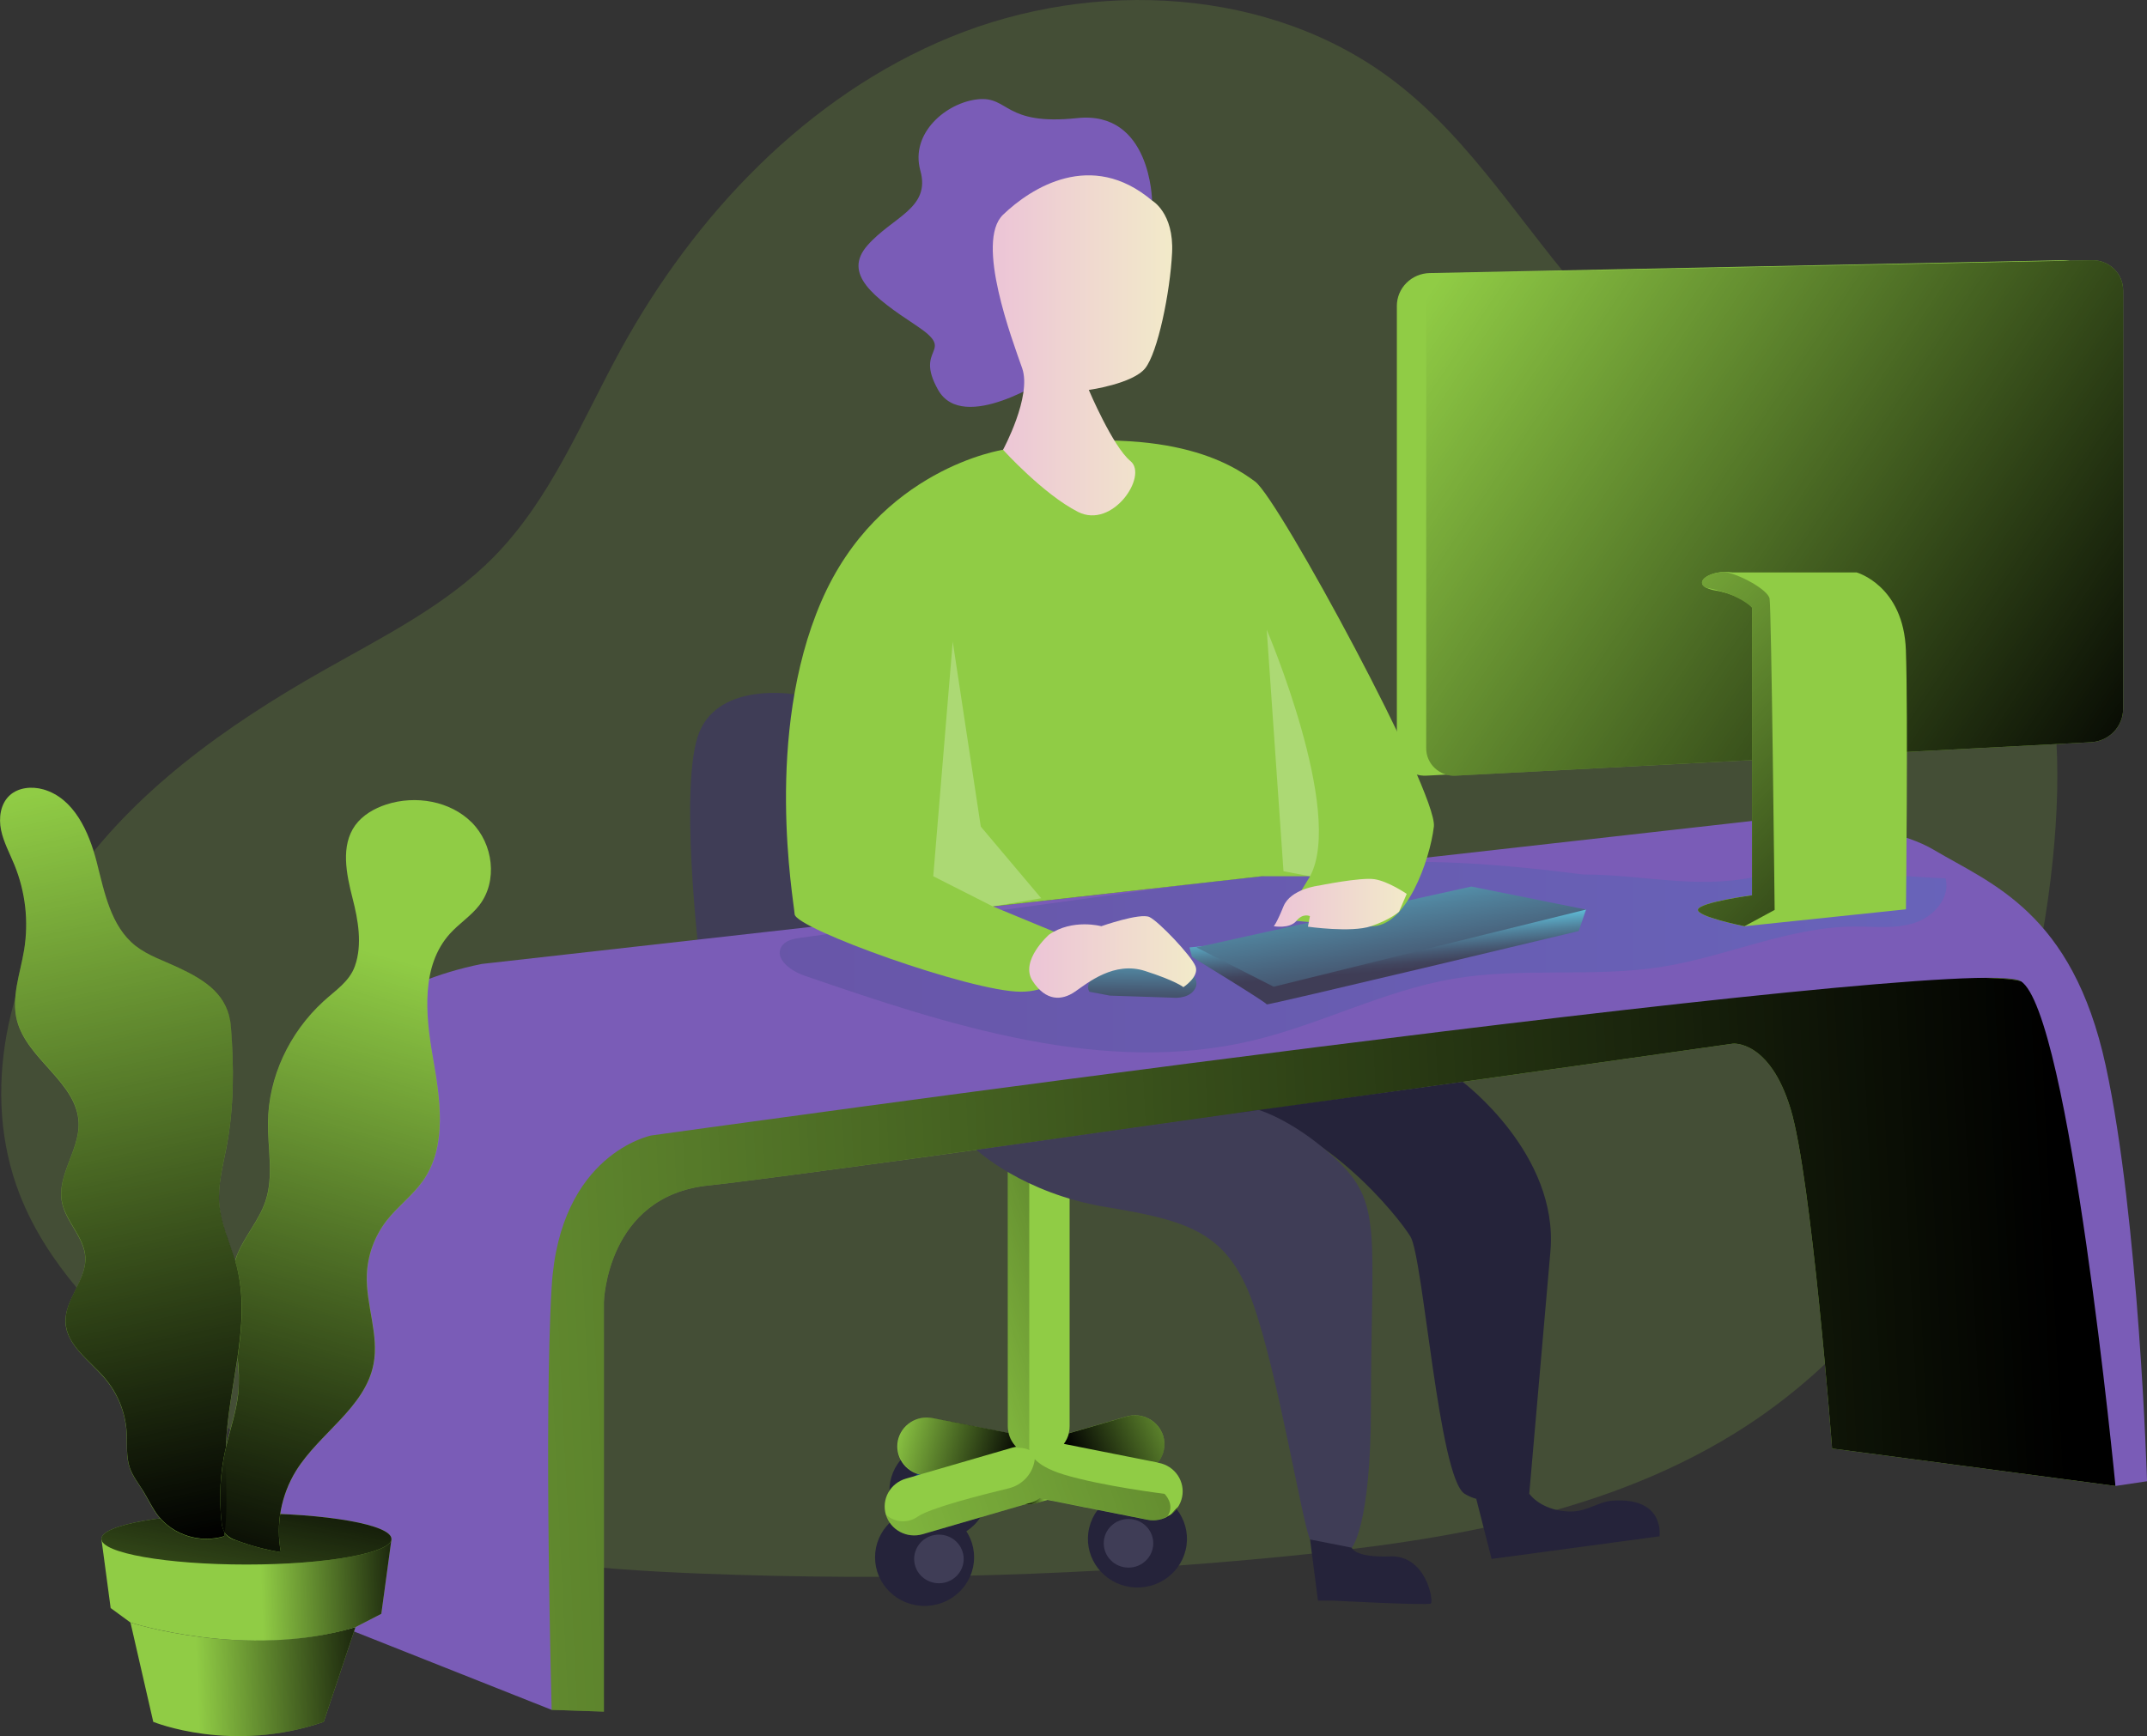 <svg width="293" height="237" viewBox="0 0 293 237" fill="none" xmlns="http://www.w3.org/2000/svg">
<rect x="0" y="0" width="293" height="237" fill="#333333" stroke="none"/>
<g clip-path="url(#clip0_124_384)">
<path opacity="0.18" d="M216.834 41.183C207.89 31.186 200.966 19.252 190.277 11.09C173.486 -1.747 149.321 -2.999 129.687 5.068C110.054 13.134 94.747 29.395 84.666 47.807C79.364 57.495 75.199 68.062 67.428 75.978C60.86 82.666 52.227 86.933 44.041 91.581C30.855 99.058 18.145 108.083 9.605 120.473C1.065 132.863 -2.754 149.135 2.706 163.098C6.387 172.52 13.803 180.016 21.399 186.804C30.339 194.783 39.948 202.276 51.037 207.01C64.912 212.926 80.332 214.198 95.445 214.8C122.238 215.863 149.073 215.068 175.752 212.423C197.599 210.259 220.108 206.567 238.386 194.613C263.992 177.873 277.193 147.202 280.165 117.125C281.375 105.096 281.068 92.596 276.342 81.434C265.04 54.737 234.544 60.981 216.834 41.183Z" fill="#90CC45"/>
<path d="M108.413 94.783C108.413 94.783 98.28 93.031 95.441 99.933C92.602 106.835 95.441 130.672 95.441 130.672L133.248 156.972L108.413 94.783Z" fill="#3F3D56"/>
<path d="M156.034 200.94L141.369 205.208C140.345 205.503 139.245 205.388 138.308 204.887C137.37 204.387 136.673 203.542 136.369 202.537C136.068 201.532 136.186 200.45 136.695 199.529C137.204 198.608 138.064 197.923 139.087 197.624L153.748 193.361C154.771 193.066 155.871 193.18 156.808 193.68C157.745 194.18 158.443 195.024 158.748 196.027C159.049 197.033 158.932 198.114 158.423 199.034C157.915 199.955 157.056 200.64 156.034 200.94Z" fill="#90CC45"/>
<path d="M161.805 211.584C162.657 208.013 160.402 204.439 156.768 203.602C153.135 202.765 149.498 204.98 148.646 208.551C147.793 212.121 150.048 215.695 153.682 216.532C157.316 217.37 160.952 215.154 161.805 211.584Z" fill="#25233A"/>
<path d="M154.006 213.992C155.872 213.992 157.385 212.505 157.385 210.672C157.385 208.838 155.872 207.351 154.006 207.351C152.14 207.351 150.627 208.838 150.627 210.672C150.627 212.505 152.14 213.992 154.006 213.992Z" fill="#3F3D56"/>
<path d="M132.911 208.201C135.55 205.608 135.55 201.403 132.911 198.81C130.272 196.217 125.993 196.217 123.354 198.81C120.714 201.403 120.714 205.608 123.354 208.201C125.993 210.795 130.272 210.794 132.911 208.201Z" fill="#25233A"/>
<path d="M130.296 204.102C130.296 204.759 130.098 205.401 129.727 205.947C129.355 206.493 128.828 206.918 128.21 207.17C127.593 207.421 126.913 207.487 126.258 207.359C125.602 207.231 125 206.914 124.528 206.45C124.055 205.986 123.733 205.394 123.603 204.75C123.473 204.106 123.54 203.438 123.795 202.832C124.051 202.225 124.484 201.706 125.04 201.342C125.596 200.977 126.249 200.782 126.917 200.782C127.813 200.783 128.672 201.133 129.305 201.756C129.939 202.378 130.295 203.222 130.296 204.102Z" fill="url(#paint0_linear_124_384)"/>
<path d="M126.175 219.226C129.908 219.226 132.933 216.253 132.933 212.585C132.933 208.918 129.908 205.945 126.175 205.945C122.443 205.945 119.417 208.918 119.417 212.585C119.417 216.253 122.443 219.226 126.175 219.226Z" fill="#25233A"/>
<path d="M131.514 212.807C131.514 213.464 131.316 214.106 130.945 214.652C130.573 215.198 130.046 215.623 129.428 215.875C128.811 216.126 128.131 216.192 127.476 216.064C126.82 215.935 126.218 215.619 125.746 215.155C125.273 214.691 124.951 214.099 124.821 213.455C124.69 212.811 124.757 212.143 125.013 211.536C125.269 210.93 125.702 210.411 126.258 210.046C126.813 209.682 127.467 209.487 128.135 209.487C129.031 209.487 129.891 209.837 130.524 210.459C131.158 211.082 131.514 211.927 131.514 212.807Z" fill="#3F3D56"/>
<path d="M156.583 207.454L125.675 201.325C124.63 201.115 123.713 200.506 123.123 199.633C122.534 198.76 122.321 197.693 122.53 196.665C122.744 195.64 123.362 194.739 124.25 194.16C125.138 193.581 126.223 193.37 127.268 193.575L158.176 199.7C159.22 199.91 160.138 200.519 160.727 201.392C161.317 202.265 161.53 203.332 161.321 204.36C161.108 205.386 160.49 206.288 159.602 206.868C158.714 207.448 157.628 207.659 156.583 207.454Z" fill="#90CC45"/>
<path d="M137.53 159.742H145.97V194.668C145.97 195.768 145.525 196.822 144.734 197.599C143.943 198.376 142.87 198.813 141.752 198.813C140.633 198.813 139.56 198.376 138.769 197.599C137.978 196.822 137.534 195.768 137.534 194.668V159.742H137.53Z" fill="#90CC45"/>
<path d="M140.558 205.16L125.897 209.435C124.873 209.732 123.771 209.617 122.833 209.116C121.895 208.616 121.197 207.77 120.893 206.765C120.592 205.759 120.71 204.678 121.219 203.757C121.728 202.836 122.588 202.151 123.61 201.852L138.272 197.588C139.295 197.293 140.395 197.408 141.332 197.908C142.269 198.407 142.967 199.251 143.272 200.255C143.57 201.259 143.452 202.338 142.944 203.257C142.435 204.176 141.578 204.86 140.558 205.16Z" fill="#90CC45"/>
<path d="M142.986 204.736L141.373 205.208C140.892 205.348 140.389 205.397 139.889 205.354L140.562 205.16C141.031 205.025 141.469 204.806 141.857 204.514L142.986 204.736Z" fill="url(#paint1_linear_124_384)"/>
<path d="M158.917 197.153C158.916 198.063 158.594 198.945 158.006 199.649L145.183 197.101C145.506 196.669 145.739 196.179 145.869 195.659L153.768 193.361C154.367 193.191 154.998 193.16 155.612 193.271C156.225 193.381 156.804 193.63 157.303 193.997C157.802 194.365 158.208 194.841 158.488 195.389C158.768 195.936 158.915 196.54 158.917 197.153Z" fill="url(#paint2_linear_124_384)"/>
<path opacity="0.31" d="M137.639 195.611C137.566 195.302 137.529 194.986 137.53 194.668V159.742H140.462V197.382C140.433 197.567 140.443 197.756 140.49 197.937C140.046 197.749 139.57 197.645 139.087 197.632C138.746 197.609 138.403 197.609 138.062 197.632L138.272 197.573C138.401 197.549 137.808 196.325 137.639 195.611Z" fill="url(#paint3_linear_124_384)"/>
<path opacity="0.31" d="M159.297 207.026C158.708 207.346 158.046 207.514 157.373 207.514C157.102 207.513 156.832 207.486 156.567 207.434L142.97 204.736L141.837 204.514C141.449 204.806 141.011 205.025 140.542 205.16L139.869 205.354L125.897 209.435C124.873 209.732 123.771 209.617 122.833 209.116C121.895 208.616 121.197 207.77 120.893 206.765C121.481 207.3 122.24 207.617 123.039 207.662C123.839 207.707 124.63 207.476 125.276 207.01C126.982 205.85 133.772 204.106 137.619 203.179C138.508 202.97 139.317 202.511 139.947 201.859C140.577 201.207 141.001 200.39 141.167 199.506C141.167 199.395 141.204 199.292 141.216 199.189C141.857 199.871 143.034 200.635 145.163 201.285C150.405 202.87 158.918 203.92 158.918 203.92C158.918 203.92 160.454 205.402 159.297 207.026Z" fill="url(#paint4_linear_124_384)"/>
<path d="M160.756 205.695C160.492 206.104 160.151 206.461 159.752 206.745C160.022 206.472 160.369 206.107 160.756 205.695Z" fill="url(#paint5_linear_124_384)"/>
<path d="M137.639 195.611C137.805 196.314 138.155 196.961 138.655 197.489C138.53 197.513 138.401 197.545 138.272 197.581L125.562 201.277C124.617 201.041 123.791 200.477 123.237 199.689C122.682 198.9 122.438 197.941 122.548 196.989C122.658 196.037 123.116 195.156 123.836 194.511C124.556 193.865 125.49 193.497 126.465 193.476C126.736 193.477 127.006 193.503 127.272 193.555L137.639 195.611Z" fill="url(#paint6_linear_124_384)"/>
<path d="M157.22 27.375C157.22 27.375 157.055 15.06 147.01 16.122C136.966 17.184 137.736 13.107 133.445 13.555C129.155 14.002 124.171 18.163 125.603 23.301C127.034 28.44 121.816 29.589 118.389 33.488C114.961 37.387 119.195 40.576 124.969 44.388C130.744 48.2 124.611 47.213 128.034 53.239C131.457 59.266 143.046 51.567 143.046 51.567L157.22 27.375Z" fill="#7A5CB7"/>
<path d="M75.287 233.41L82.412 233.648V177.738C82.412 177.738 82.771 163.28 96.659 161.83C110.546 160.38 236.491 142.467 236.491 142.467C236.491 142.467 241.483 141.948 244.35 151.342C247.217 160.737 250.024 197.735 250.024 197.735L288.69 202.846C288.69 202.846 289.71 137.526 275.75 133.925C261.79 130.323 79.227 148.692 79.227 148.692C79.227 148.692 65.686 218.081 75.287 233.41Z" fill="#90CC45"/>
<path d="M75.287 233.41L82.412 233.648V177.738C82.412 177.738 82.771 163.28 96.659 161.83C110.546 160.38 236.491 142.467 236.491 142.467C236.491 142.467 241.483 141.948 244.35 151.342C247.217 160.737 250.024 197.735 250.024 197.735L288.69 202.846C288.69 202.846 289.71 137.526 275.75 133.925C261.79 130.323 79.227 148.692 79.227 148.692C79.227 148.692 65.686 218.081 75.287 233.41Z" fill="url(#paint7_linear_124_384)"/>
<path d="M37.69 155.55C37.69 155.55 41.182 136.563 65.743 131.587L239.096 112.069C239.096 112.069 256.116 111.376 263.903 116.008C271.689 120.64 282.802 124.479 287.359 145.439C291.915 166.398 293.004 202.204 293.004 202.204L288.698 202.846C288.698 202.846 282.423 138.025 275.758 133.925C269.092 129.824 88.876 155.003 88.876 155.003C88.876 155.003 76.376 157.448 75.287 175.65C74.199 193.852 75.287 233.41 75.287 233.41L37.69 218.493V155.55Z" fill="#7A5CB7"/>
<path opacity="0.19" d="M216.059 119.376C207.088 118.227 198.043 117.395 189.003 117.731C182.208 117.993 175.458 118.92 168.72 119.843L109.296 128.009C108.288 128.148 107.139 128.374 106.635 129.245C105.667 130.909 107.941 132.55 109.784 133.184C129.542 139.991 150.651 146.885 170.99 142.031C180.289 139.812 188.926 135.204 198.358 133.604C207.789 132.003 217.471 133.477 226.882 131.967C235.729 130.549 244.153 126.519 253.12 126.48C255.87 126.48 258.701 126.828 261.31 125.973C263.919 125.117 266.225 122.502 265.504 119.895C257.084 119.605 247.632 118.076 239.374 119.736C231.201 121.377 224.245 119.376 216.059 119.376Z" fill="url(#paint8_linear_124_384)"/>
<path d="M162.321 129.329L162.668 130.632C162.668 130.632 172.934 136.904 172.869 137.106C172.805 137.308 215.455 127.094 215.455 127.094L216.447 124.162L162.321 129.329Z" fill="url(#paint9_linear_124_384)"/>
<path d="M163.281 129.329L200.801 121.02L216.443 124.162L173.817 134.697L163.281 129.329Z" fill="url(#paint10_linear_124_384)"/>
<path d="M151.47 135.91L160.377 136.203C160.377 136.203 162.639 136.334 163.224 134.646C163.809 132.958 159.615 129.396 159.143 129.329C158.672 129.261 146.97 132.32 148.659 135.379L151.47 135.91Z" fill="url(#paint11_linear_124_384)"/>
<path d="M48.513 222.114L44.178 235.047C31.605 239.433 20.916 235.047 20.916 235.047L17.807 221.492C17.807 221.492 33.488 226.591 48.513 222.114Z" fill="#90CC45"/>
<path d="M48.513 222.114L44.178 235.047C31.605 239.433 20.916 235.047 20.916 235.047L17.807 221.492C17.807 221.492 33.488 226.591 48.513 222.114Z" fill="url(#paint12_linear_124_384)"/>
<path d="M53.428 210.073L52.037 220.3L48.513 222.114C33.5 226.587 17.807 221.492 17.807 221.492L15.101 219.511L13.839 210.073H53.428Z" fill="#90CC45"/>
<path d="M53.428 210.073L52.037 220.3L48.513 222.114C33.5 226.587 17.807 221.492 17.807 221.492L15.101 219.511L13.839 210.073H53.428Z" fill="url(#paint13_linear_124_384)"/>
<path d="M33.63 213.572C44.559 213.572 53.42 212.005 53.42 210.073C53.42 208.141 44.559 206.575 33.63 206.575C22.699 206.575 13.839 208.141 13.839 210.073C13.839 212.005 22.699 213.572 33.63 213.572Z" fill="#90CC45"/>
<path d="M33.63 213.572C44.559 213.572 53.42 212.005 53.42 210.073C53.42 208.141 44.559 206.575 33.63 206.575C22.699 206.575 13.839 208.141 13.839 210.073C13.839 212.005 22.699 213.572 33.63 213.572Z" fill="url(#paint14_linear_124_384)"/>
<path d="M24.214 132.011C22.27 131.108 20.182 130.426 18.5 129.107C15.113 126.424 14.254 121.804 13.194 117.66C12.133 113.516 10.085 108.943 5.899 107.755C4.335 107.315 2.5 107.489 1.311 108.583C0.057 109.744 -0.198 111.645 0.145 113.306C0.488 114.966 1.323 116.475 1.968 118.06C3.474 121.741 3.933 125.756 3.294 129.673C2.766 132.887 1.504 136.143 2.315 139.293C3.69 144.638 10.54 147.772 10.73 153.28C10.859 156.996 7.746 160.435 8.452 164.092C8.972 166.799 11.508 168.91 11.645 171.66C11.799 174.778 8.799 177.417 8.944 180.535C9.089 183.654 12.258 185.75 14.327 188.186C16.061 190.246 17.092 192.79 17.274 195.457C17.383 197.121 17.166 198.845 17.718 200.421C18.121 201.574 18.928 202.553 19.553 203.591C20.242 204.712 20.762 205.925 21.593 206.963C22.637 208.256 24.053 209.212 25.656 209.707C27.259 210.201 28.976 210.211 30.585 209.736C31.226 205.592 30.666 201.364 30.843 197.176C31.194 189.062 34.319 180.884 32.319 173.007C31.585 170.119 30.174 167.377 29.924 164.413C29.702 161.767 30.42 159.144 30.92 156.533C31.952 151.14 31.936 145.565 31.513 140.114C31.178 135.803 28.081 133.81 24.214 132.011Z" fill="#90CC45"/>
<path d="M36.573 153.264C36.541 156.881 37.38 160.622 36.202 164.057C35.311 166.66 33.351 168.792 32.339 171.351C30.005 177.259 33.146 183.883 32.505 190.191C32.238 192.79 31.331 195.286 30.759 197.838C30.041 201.068 29.86 204.39 30.222 207.676C30.183 208.272 30.363 208.861 30.729 209.337C31.096 209.813 31.624 210.143 32.218 210.267C34.194 211.008 36.241 211.551 38.327 211.888C37.617 208.057 38.36 204.103 40.416 200.774C43.614 195.623 49.827 192.152 50.985 186.237C51.767 182.231 49.944 178.166 50.073 174.089C50.164 171.376 51.114 168.758 52.791 166.601C54.295 164.675 56.331 163.185 57.731 161.188C61.094 156.374 60.045 149.94 59.045 144.183C58.045 138.426 57.465 131.801 61.416 127.439C62.666 126.06 64.295 125.026 65.428 123.552C67.953 120.267 67.316 115.207 64.38 112.271C61.444 109.336 56.719 108.523 52.727 109.815C51.073 110.354 49.501 111.261 48.477 112.656C46.46 115.469 47.267 119.312 48.122 122.656C48.868 125.561 49.468 128.913 48.448 131.841C47.686 134.02 45.755 135.2 44.114 136.718C39.492 140.977 36.626 147.016 36.573 153.264Z" fill="#90CC45"/>
<path d="M32.408 185.318C31.835 189.248 31.009 193.21 30.839 197.153C30.839 197.287 30.839 197.418 30.839 197.549C30.839 197.68 30.791 197.739 30.771 197.834C30.053 201.064 29.872 204.386 30.234 207.672C30.261 208.21 30.407 208.736 30.662 209.213C30.642 209.38 30.617 209.542 30.593 209.709C28.984 210.184 27.267 210.173 25.664 209.679C24.061 209.184 22.645 208.229 21.601 206.935C20.795 205.897 20.25 204.685 19.561 203.563C18.916 202.521 18.129 201.543 17.726 200.394C17.174 198.809 17.391 197.093 17.283 195.429C17.1 192.762 16.069 190.218 14.335 188.159C12.266 185.722 9.093 183.677 8.952 180.508C8.811 177.338 11.807 174.751 11.653 171.632C11.516 168.883 8.98 166.771 8.46 164.065C7.754 160.408 10.879 156.969 10.738 153.252C10.549 147.745 3.698 144.611 2.323 139.266C1.516 136.116 2.774 132.859 3.303 129.646C3.941 125.728 3.482 121.714 1.976 118.032C1.331 116.448 0.496 114.954 0.153 113.278C-0.189 111.602 0.065 109.712 1.319 108.555C2.528 107.461 4.343 107.287 5.907 107.727C10.093 108.916 12.137 113.488 13.202 117.632C14.266 121.777 15.121 126.397 18.508 129.079C20.182 130.406 22.279 131.08 24.222 131.983C28.093 133.782 31.19 135.775 31.521 140.062C31.924 145.514 31.96 151.089 30.928 156.481C30.428 159.092 29.718 161.715 29.932 164.362C30.146 167.009 31.319 169.513 32.085 172.08C32.17 172.369 32.255 172.663 32.327 172.956C33.343 177.033 33.017 181.157 32.408 185.318Z" fill="url(#paint15_linear_124_384)"/>
<path d="M30.666 209.217C30.41 208.74 30.265 208.214 30.238 207.676C29.876 204.39 30.057 201.068 30.775 197.838C30.795 197.743 30.819 197.648 30.843 197.553C30.702 201.444 31.162 205.366 30.666 209.217Z" fill="url(#paint16_linear_124_384)"/>
<path d="M65.412 123.552C64.279 125.026 62.65 126.06 61.4 127.439C57.448 131.797 58.029 138.426 59.029 144.183C60.029 149.94 61.078 156.374 57.715 161.188C56.315 163.169 54.279 164.675 52.775 166.601C51.098 168.758 50.148 171.376 50.057 174.089C49.928 178.166 51.751 182.231 50.968 186.237C49.811 192.152 43.597 195.631 40.4 200.774C38.35 204.105 37.612 208.059 38.327 211.888C36.246 211.55 34.205 211.007 32.234 210.267C31.695 210.111 31.206 209.82 30.815 209.423C30.759 209.359 30.709 209.29 30.666 209.217C30.41 208.74 30.265 208.214 30.238 207.676C29.876 204.39 30.057 201.068 30.775 197.838C30.795 197.743 30.819 197.648 30.843 197.553C31.416 195.1 32.263 192.695 32.521 190.191C32.66 188.568 32.627 186.935 32.424 185.318C33.033 181.157 33.359 177.033 32.331 172.984C32.258 172.69 32.174 172.397 32.089 172.108C32.166 171.854 32.255 171.601 32.355 171.351C33.367 168.792 35.327 166.66 36.218 164.057C37.392 160.622 36.557 156.881 36.589 153.264C36.642 147.016 39.509 140.981 44.114 136.718C45.755 135.2 47.686 134.02 48.448 131.841C49.468 128.913 48.852 125.561 48.122 122.656C47.263 119.312 46.448 115.469 48.477 112.656C49.485 111.261 51.073 110.354 52.727 109.815C56.702 108.523 61.448 109.336 64.38 112.271C67.311 115.207 67.936 120.287 65.412 123.552Z" fill="url(#paint17_linear_124_384)"/>
<path d="M136.885 61.398C136.885 61.398 119.921 63.945 112.074 82.12C104.227 100.294 108.308 122.843 108.445 124.804C108.582 126.765 132.49 135.379 139.324 135.379C146.159 135.379 147.583 128.73 147.583 128.73L135.506 123.734L172.2 119.617H178.789L175.16 125.541C175.16 125.541 182.321 126.27 187.107 126.436C191.894 126.603 195.144 117.406 195.68 112.834C196.216 108.262 174.539 68.165 171.301 65.752C168.063 63.339 159.256 57.586 136.885 61.398Z" fill="#90CC45"/>
<path d="M157.22 27.375C157.22 27.375 160.224 29.058 159.954 34.506C159.684 39.954 157.99 48.152 156.28 50.276C154.571 52.399 148.591 53.231 148.591 53.231C148.591 53.231 151.853 60.954 154.28 62.947C156.708 64.94 151.841 72.281 147.107 69.873C142.373 67.463 136.885 61.398 136.885 61.398C136.885 61.398 140.833 54.111 139.498 50.276C138.163 46.44 133.046 32.997 136.885 29.312C140.724 25.627 148.938 20.373 157.22 27.375Z" fill="url(#paint18_linear_124_384)"/>
<path opacity="0.25" d="M130.018 87.575L127.361 119.617L135.486 123.734L142.099 122.621L133.849 112.838L130.018 87.575Z" fill="white"/>
<path opacity="0.25" d="M172.869 85.959C172.869 85.959 183.495 110.806 178.785 119.617L175.156 118.932L172.869 85.959Z" fill="white"/>
<path d="M143.167 127.581C143.167 127.581 139.111 131.147 140.921 133.921C142.732 136.694 144.893 136.615 146.696 135.375C148.498 134.135 152.038 131.191 156.256 132.542C160.474 133.893 161.498 134.753 161.498 134.753C161.498 134.753 163.72 133.322 163.143 131.888C162.567 130.454 158.156 125.806 156.877 125.188C155.599 124.57 150.293 126.436 150.293 126.436C150.293 126.436 146.393 125.366 143.167 127.581Z" fill="url(#paint19_linear_124_384)"/>
<path d="M179.99 120.889C179.99 120.889 176.127 121.325 175.152 123.734C174.176 126.143 173.825 126.436 173.825 126.436C173.825 126.436 176.006 126.832 176.914 125.711C177.821 124.59 178.765 125.061 178.765 125.061L178.494 126.5C178.494 126.5 184.422 127.347 187.099 126.436C189.777 125.525 190.926 124.455 190.926 124.455L191.974 122.022C191.974 122.022 189.446 120.283 187.539 120.014C185.632 119.744 179.99 120.889 179.99 120.889Z" fill="url(#paint20_linear_124_384)"/>
<path d="M199.596 147.677C199.596 147.677 212.753 157.519 211.584 170.832C210.414 184.145 208.696 203.912 208.696 203.912C208.696 203.912 203.39 206.107 199.874 203.912C196.358 201.717 194.229 171.68 192.487 168.811C190.745 165.943 180.265 153.01 169.067 151.897L199.596 147.677Z" fill="#25233A"/>
<path d="M133.248 156.957C133.248 156.957 139.591 162.9 150.897 164.766C162.204 166.632 167.474 168.189 170.93 177.742C174.385 187.295 177.7 207.854 178.785 210.152C179.869 212.451 184.482 211.278 184.482 211.278C184.482 211.278 187.091 208.338 187.091 191.99C187.091 169.2 188.704 164.528 182.894 158.803C177.083 153.078 171.797 151.517 171.797 151.517L133.248 156.957Z" fill="#3F3D56"/>
<path d="M178.785 210.152L179.861 218.493H181.877C181.877 218.493 194.862 219.19 195.269 218.889C195.676 218.588 194.644 212.284 189.724 212.462C184.805 212.641 184.482 211.274 184.482 211.274L178.785 210.152Z" fill="#25233A"/>
<path d="M201.462 204.598L203.559 212.807L226.471 209.717C226.471 209.717 227.277 204.324 220.019 204.859C218.104 204.998 216.676 206.321 214.374 206.333C212.071 206.345 209.866 205.418 208.704 203.912L201.462 204.598Z" fill="#25233A"/>
<path d="M281.355 101.32L194.632 105.885C194.116 105.911 193.601 105.835 193.117 105.66C192.632 105.485 192.189 105.214 191.815 104.865C191.44 104.517 191.142 104.097 190.938 103.631C190.733 103.165 190.628 102.663 190.628 102.156V41.769C190.627 40.593 191.096 39.464 191.934 38.624C192.772 37.784 193.911 37.3 195.108 37.276L281.476 35.525C282.031 35.514 282.584 35.612 283.1 35.813C283.617 36.014 284.088 36.315 284.485 36.697C284.881 37.079 285.197 37.536 285.412 38.039C285.627 38.543 285.738 39.083 285.738 39.629V96.775C285.738 97.94 285.283 99.06 284.468 99.906C283.652 100.751 282.538 101.257 281.355 101.32Z" fill="#90CC45"/>
<path d="M285.355 101.32L198.632 105.885C198.117 105.911 197.602 105.834 197.118 105.659C196.634 105.483 196.192 105.213 195.817 104.864C195.443 104.515 195.145 104.095 194.941 103.63C194.738 103.164 194.632 102.663 194.632 102.156V41.769C194.631 40.593 195.099 39.464 195.936 38.624C196.773 37.784 197.911 37.3 199.108 37.276L285.476 35.525C286.032 35.513 286.585 35.611 287.102 35.812C287.619 36.013 288.09 36.313 288.487 36.696C288.885 37.078 289.2 37.534 289.416 38.038C289.631 38.542 289.742 39.083 289.742 39.63V96.776C289.741 97.941 289.285 99.061 288.469 99.906C287.653 100.751 286.539 101.257 285.355 101.32Z" fill="#90CC45"/>
<path d="M285.355 101.32L198.632 105.885C198.117 105.911 197.602 105.834 197.118 105.659C196.634 105.483 196.192 105.213 195.817 104.864C195.443 104.515 195.145 104.095 194.941 103.63C194.738 103.164 194.632 102.663 194.632 102.156V41.769C194.631 40.593 195.099 39.464 195.936 38.624C196.773 37.784 197.911 37.3 199.108 37.276L285.476 35.525C286.032 35.513 286.585 35.611 287.102 35.812C287.619 36.013 288.09 36.313 288.487 36.696C288.885 37.078 289.2 37.534 289.416 38.038C289.631 38.542 289.742 39.083 289.742 39.63V96.776C289.741 97.941 289.285 99.061 288.469 99.906C287.653 100.751 286.539 101.257 285.355 101.32Z" fill="url(#paint21_linear_124_384)"/>
<path d="M260.104 124.13L238.084 126.436C238.084 126.436 231.378 125.105 231.741 124.13C232.104 123.156 239.108 122.217 239.108 122.217V82.928C239.048 82.841 238.124 81.684 235.596 80.947C235.106 80.805 234.608 80.691 234.104 80.606C233.671 80.544 233.249 80.419 232.854 80.234C231.35 79.469 233.011 78.138 235.346 78.078C235.711 78.066 236.077 78.088 236.439 78.142H253.374C253.374 78.142 259.786 79.917 260.096 88.776C260.407 97.635 260.104 124.13 260.104 124.13Z" fill="#90CC45"/>
<path d="M242.185 124.213L238.072 126.436C238.072 126.436 231.366 125.105 231.729 124.13C232.092 123.156 239.096 122.216 239.096 122.216V82.928C239.011 82.837 237.983 81.795 235.584 80.947C234.691 80.637 233.774 80.398 232.842 80.234C231.338 79.469 232.999 78.138 235.334 78.078C237.322 78.344 241.237 80.483 241.491 81.704C241.745 82.924 242.185 124.213 242.185 124.213Z" fill="#90CC45"/>
<path d="M242.185 124.213L238.072 126.436C238.072 126.436 231.366 125.105 231.729 124.13C232.092 123.156 239.096 122.216 239.096 122.216V82.928C239.011 82.837 237.983 81.795 235.584 80.947C234.691 80.637 233.774 80.398 232.842 80.234C231.338 79.469 232.999 78.138 235.334 78.078C237.322 78.344 241.237 80.483 241.491 81.704C241.745 82.924 242.185 124.213 242.185 124.213Z" fill="url(#paint22_linear_124_384)"/>
<path d="M159.752 206.745C159.24 207.26 159.002 207.45 159.305 207.026C159.461 206.945 159.611 206.851 159.752 206.745Z" fill="url(#paint23_linear_124_384)"/>
</g>
<defs>
<linearGradient id="paint0_linear_124_384" x1="123.538" y1="204.102" x2="130.296" y2="204.102" gradientUnits="userSpaceOnUse">
<stop stop-color="#183866"/>
<stop offset="1" stop-color="#1A7FC1"/>
</linearGradient>
<linearGradient id="paint1_linear_124_384" x1="139.885" y1="204.942" x2="142.986" y2="204.942" gradientUnits="userSpaceOnUse">
<stop/>
<stop offset="0.99" stop-opacity="0"/>
</linearGradient>
<linearGradient id="paint2_linear_124_384" x1="146.8" y1="199.902" x2="165.139" y2="191.568" gradientUnits="userSpaceOnUse">
<stop/>
<stop offset="0.99" stop-opacity="0"/>
</linearGradient>
<linearGradient id="paint3_linear_124_384" x1="146.514" y1="176.363" x2="124.171" y2="183.989" gradientUnits="userSpaceOnUse">
<stop/>
<stop offset="0.99" stop-opacity="0"/>
</linearGradient>
<linearGradient id="paint4_linear_124_384" x1="158.954" y1="200.271" x2="101.688" y2="219.82" gradientUnits="userSpaceOnUse">
<stop/>
<stop offset="0.99" stop-opacity="0"/>
</linearGradient>
<linearGradient id="paint5_linear_124_384" x1="160.897" y1="206.008" x2="158.913" y2="206.687" gradientUnits="userSpaceOnUse">
<stop/>
<stop offset="0.99" stop-opacity="0"/>
</linearGradient>
<linearGradient id="paint6_linear_124_384" x1="138.905" y1="200.398" x2="121.484" y2="195.579" gradientUnits="userSpaceOnUse">
<stop/>
<stop offset="0.99" stop-opacity="0"/>
</linearGradient>
<linearGradient id="paint7_linear_124_384" x1="281" y1="178.431" x2="-31.495" y2="193.729" gradientUnits="userSpaceOnUse">
<stop/>
<stop offset="0.99" stop-opacity="0"/>
</linearGradient>
<linearGradient id="paint8_linear_124_384" x1="106.385" y1="130.656" x2="265.617" y2="130.656" gradientUnits="userSpaceOnUse">
<stop stop-color="#183866"/>
<stop offset="1" stop-color="#1A7FC1"/>
</linearGradient>
<linearGradient id="paint9_linear_124_384" x1="189.245" y1="125.101" x2="189.856" y2="132.631" gradientUnits="userSpaceOnUse">
<stop stop-color="#68E1FD"/>
<stop offset="0.2" stop-color="#5DB4CF"/>
<stop offset="0.46" stop-color="#50819B"/>
<stop offset="0.69" stop-color="#475C76"/>
<stop offset="0.87" stop-color="#41455E"/>
<stop offset="0.99" stop-color="#3F3D56"/>
</linearGradient>
<linearGradient id="paint10_linear_124_384" x1="187.305" y1="111.998" x2="191.923" y2="139.578" gradientUnits="userSpaceOnUse">
<stop stop-color="#68E1FD"/>
<stop offset="0.2" stop-color="#5DB4CF"/>
<stop offset="0.46" stop-color="#50819B"/>
<stop offset="0.69" stop-color="#475C76"/>
<stop offset="0.87" stop-color="#41455E"/>
<stop offset="0.99" stop-color="#3F3D56"/>
</linearGradient>
<linearGradient id="paint11_linear_124_384" x1="155.946" y1="126.967" x2="155.86" y2="138.838" gradientUnits="userSpaceOnUse">
<stop stop-color="#68E1FD"/>
<stop offset="0.2" stop-color="#5DB4CF"/>
<stop offset="0.46" stop-color="#50819B"/>
<stop offset="0.69" stop-color="#475C76"/>
<stop offset="0.87" stop-color="#41455E"/>
<stop offset="0.99" stop-color="#3F3D56"/>
</linearGradient>
<linearGradient id="paint12_linear_124_384" x1="53.872" y1="228.184" x2="26.615" y2="229.243" gradientUnits="userSpaceOnUse">
<stop/>
<stop offset="0.99" stop-opacity="0"/>
</linearGradient>
<linearGradient id="paint13_linear_124_384" x1="58.017" y1="215.894" x2="35.433" y2="216.686" gradientUnits="userSpaceOnUse">
<stop/>
<stop offset="0.99" stop-opacity="0"/>
</linearGradient>
<linearGradient id="paint14_linear_124_384" x1="36.4" y1="196.97" x2="25.354" y2="251.123" gradientUnits="userSpaceOnUse">
<stop/>
<stop offset="0.99" stop-opacity="0"/>
</linearGradient>
<linearGradient id="paint15_linear_124_384" x1="31.234" y1="209.606" x2="8.996" y2="106.391" gradientUnits="userSpaceOnUse">
<stop/>
<stop offset="0.99" stop-opacity="0"/>
</linearGradient>
<linearGradient id="paint16_linear_124_384" x1="32.521" y1="211.67" x2="29.924" y2="199.61" gradientUnits="userSpaceOnUse">
<stop/>
<stop offset="0.99" stop-opacity="0"/>
</linearGradient>
<linearGradient id="paint17_linear_124_384" x1="29.299" y1="217.047" x2="54.275" y2="130.028" gradientUnits="userSpaceOnUse">
<stop/>
<stop offset="0.99" stop-opacity="0"/>
</linearGradient>
<linearGradient id="paint18_linear_124_384" x1="135.49" y1="47.142" x2="159.974" y2="47.142" gradientUnits="userSpaceOnUse">
<stop stop-color="#ECC4D7"/>
<stop offset="0.42" stop-color="#EFD4D1"/>
<stop offset="1" stop-color="#F2EAC9"/>
</linearGradient>
<linearGradient id="paint19_linear_124_384" x1="140.462" y1="130.632" x2="163.224" y2="130.632" gradientUnits="userSpaceOnUse">
<stop stop-color="#ECC4D7"/>
<stop offset="0.42" stop-color="#EFD4D1"/>
<stop offset="1" stop-color="#F2EAC9"/>
</linearGradient>
<linearGradient id="paint20_linear_124_384" x1="173.817" y1="123.421" x2="191.966" y2="123.421" gradientUnits="userSpaceOnUse">
<stop stop-color="#ECC4D7"/>
<stop offset="0.42" stop-color="#EFD4D1"/>
<stop offset="1" stop-color="#F2EAC9"/>
</linearGradient>
<linearGradient id="paint21_linear_124_384" x1="294.657" y1="104.926" x2="195.035" y2="37.806" gradientUnits="userSpaceOnUse">
<stop/>
<stop offset="0.99" stop-opacity="0"/>
</linearGradient>
<linearGradient id="paint22_linear_124_384" x1="277.395" y1="140.24" x2="208.534" y2="74.891" gradientUnits="userSpaceOnUse">
<stop/>
<stop offset="0.99" stop-opacity="0"/>
</linearGradient>
<linearGradient id="paint23_linear_124_384" x1="159.801" y1="206.892" x2="159.126" y2="207.121" gradientUnits="userSpaceOnUse">
<stop/>
<stop offset="0.99" stop-opacity="0"/>
</linearGradient>
<clipPath id="clip0_124_384">
<rect width="293" height="237" fill="white"/>
</clipPath>
</defs>
</svg>
